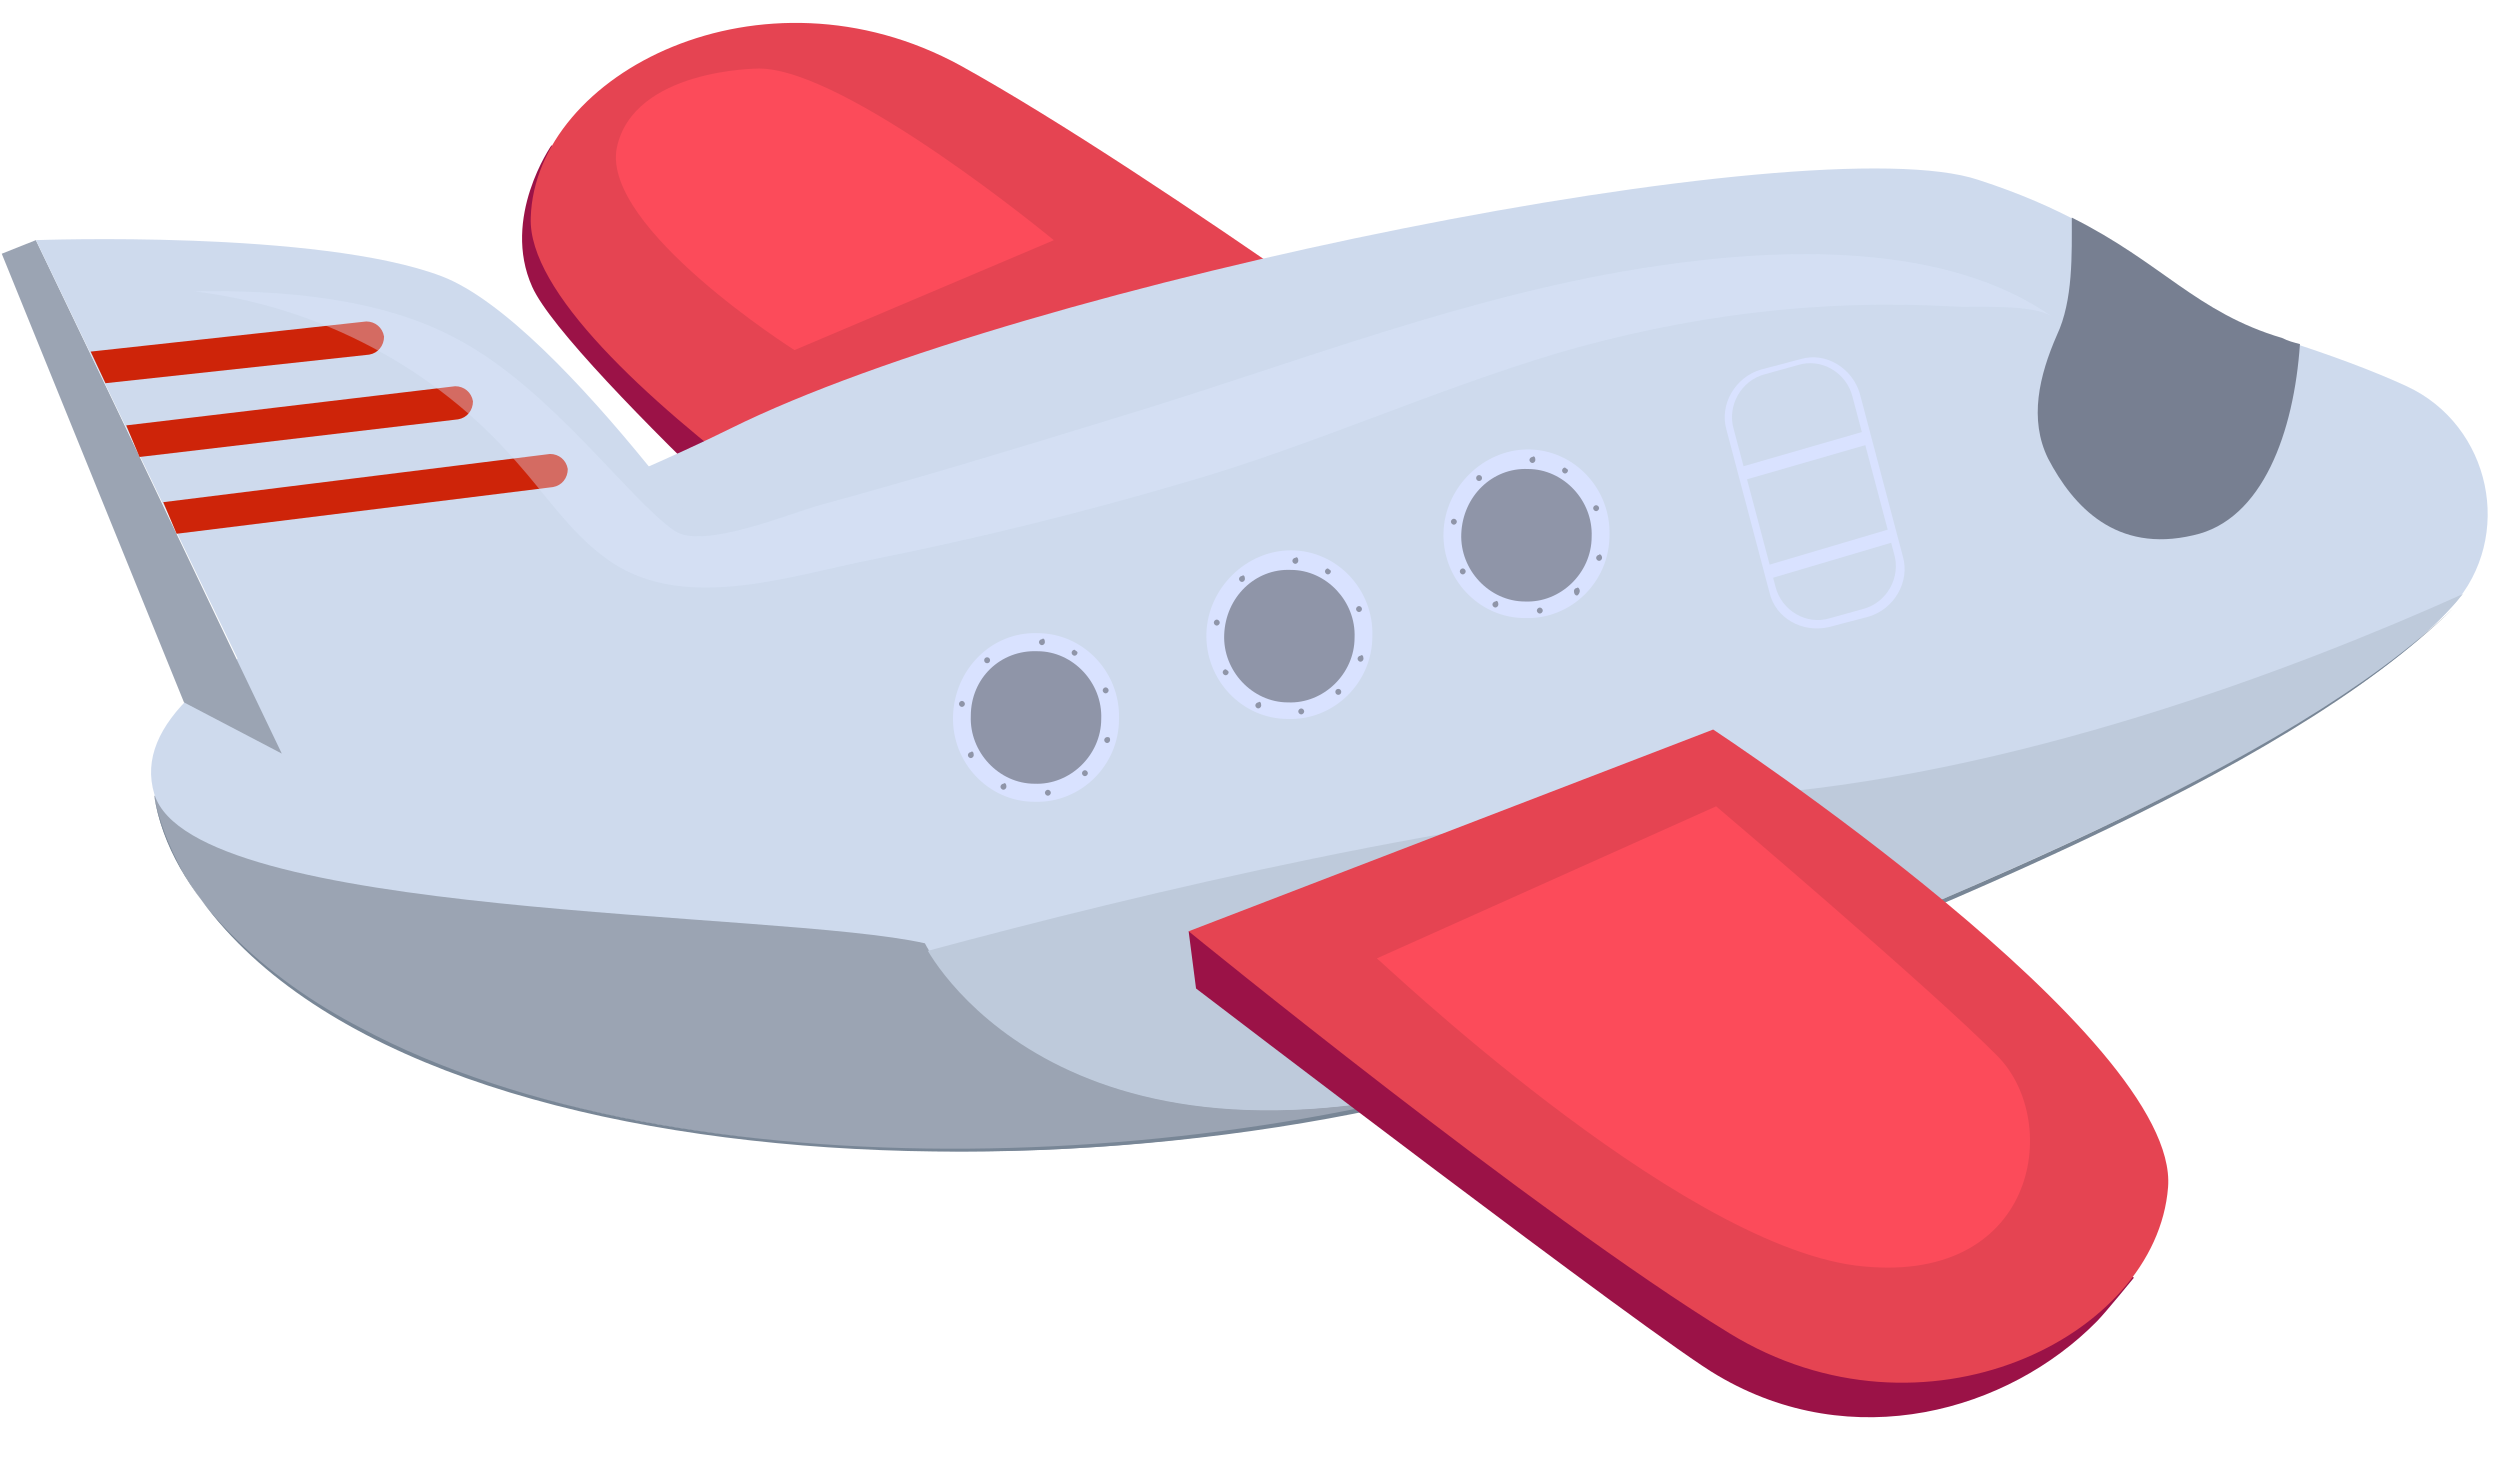 <svg width="53" height="31" viewBox="0 0 53 31" fill="none" xmlns="http://www.w3.org/2000/svg">
<path d="M11.691 3.081C11.691 3.081 10.623 4.613 11.283 6.081C12.037 7.773 19.388 14.349 19.388 14.349L20.99 12.433L11.691 3.081Z" fill="#9B1247"/>
<path d="M21.273 13.774L32.173 9.305C32.173 9.305 24.571 3.719 20.361 1.389C16.152 -0.91 11.346 1.548 11.252 4.613C11.126 7.741 21.273 13.774 21.273 13.774Z" fill="#E54452"/>
<path d="M34.968 20.509L34.434 21.85C34.434 21.85 25.984 25.648 14.832 23.988C3.712 22.328 3.272 16.87 3.272 16.87L16.403 16.966L34.968 20.509Z" fill="#9BA4B3"/>
<path d="M15.493 9.081C21.744 5.985 38.424 2.633 41.943 3.814C45.492 4.964 46.026 6.496 48.382 7.198C49.388 7.517 50.33 7.868 51.021 8.188C52.812 9.018 53.314 11.38 51.995 12.848C49.388 15.721 42.414 18.626 34.435 21.85C22.812 26.51 19.608 19.998 19.608 19.998C16.498 19.296 4.09 19.488 3.273 16.838C2.362 13.838 10.466 11.571 15.493 9.081Z" fill="#CEDAED"/>
<path d="M36.853 16.87C31.23 17.253 24.163 18.945 19.67 20.158C20.236 21.116 23.88 26.095 34.435 21.85C42.414 18.626 49.387 15.721 51.995 12.848C52.089 12.752 52.152 12.657 52.215 12.593C48.665 14.189 42.633 16.487 36.853 16.87Z" fill="#BECADB"/>
<path d="M3.272 16.87C3.587 19.009 5.723 20.796 7.639 21.786C14.424 25.425 26.455 24.914 33.995 22.009C41.188 19.104 48.508 16.264 52.026 12.88C48.288 16.551 40.403 19.488 34.026 22.105C24.791 25.712 7.953 25.52 3.869 18.466C3.587 17.955 3.367 17.413 3.272 16.87Z" fill="#788696"/>
<path d="M38.77 13.295L39.618 13.072C40.152 12.912 40.497 12.338 40.34 11.795L39.429 8.348C39.272 7.805 38.707 7.454 38.173 7.613L37.325 7.837C36.791 7.996 36.445 8.571 36.602 9.114L37.513 12.561C37.639 13.104 38.204 13.423 38.77 13.295Z" fill="#D9E2FF"/>
<path d="M38.801 13.104L39.492 12.912C39.995 12.784 40.309 12.242 40.152 11.731L39.273 8.411C39.147 7.901 38.613 7.581 38.11 7.741L37.419 7.933C36.916 8.06 36.602 8.603 36.759 9.114L37.639 12.433C37.765 12.944 38.299 13.263 38.801 13.104Z" fill="#CEDAED"/>
<path d="M5.974 15.976L3.901 14.891L0.037 5.379L0.76 5.091L5.974 15.976Z" fill="#9BA4B3"/>
<path d="M16.152 13.104C16.152 13.104 11.943 6.847 9.367 5.858C6.76 4.868 0.76 5.091 0.76 5.091L6.006 15.976C5.974 15.976 13.639 15.242 16.152 13.104Z" fill="#CEDAED"/>
<path d="M2.236 8.124L7.828 7.518C8.016 7.486 8.142 7.326 8.142 7.135C8.11 6.943 7.953 6.815 7.765 6.815L1.922 7.454L2.236 8.124Z" fill="#CE2409"/>
<path d="M2.958 9.688L9.712 8.89C9.901 8.858 10.027 8.699 10.027 8.507C9.995 8.316 9.838 8.188 9.65 8.188L2.676 9.018L2.958 9.688Z" fill="#CE2409"/>
<path d="M3.744 11.316L11.723 10.326C11.911 10.294 12.037 10.135 12.037 9.943C12.005 9.752 11.848 9.624 11.66 9.624L3.461 10.646L3.744 11.316Z" fill="#CE2409"/>
<path opacity="0.36" d="M4.121 6.177C5.943 6.145 8.079 6.304 9.712 7.198C11.691 8.252 13.325 10.582 14.299 11.252C14.895 11.667 16.78 10.869 17.377 10.71C19.482 10.135 21.586 9.497 23.66 8.858C27.461 7.709 31.199 6.209 35.157 5.634C37.764 5.251 41.251 5.123 43.513 6.719C43.105 6.432 41.879 6.528 41.377 6.496C38.55 6.336 35.754 6.688 33.021 7.486C30.351 8.284 27.775 9.465 25.105 10.231C22.937 10.869 20.738 11.412 18.508 11.859C16.717 12.21 14.393 13.04 12.791 11.795C12.068 11.252 11.566 10.486 10.969 9.816C9.241 7.805 6.759 6.496 4.121 6.177Z" fill="#DEEBFF"/>
<path d="M46.497 11.348C47.974 11.029 48.633 9.146 48.759 7.294C48.633 7.262 48.508 7.23 48.382 7.166C46.56 6.624 45.838 5.57 43.922 4.613C43.922 5.379 43.953 6.368 43.607 7.103C43.23 7.964 43.011 8.89 43.419 9.72C43.953 10.742 44.864 11.731 46.497 11.348Z" fill="#777F91"/>
<path d="M28.969 20.382L25.199 19.743L25.356 20.956C25.356 20.956 35.126 28.426 36.414 29.16C39.272 30.852 42.571 29.926 44.456 28.011C44.644 27.819 45.241 27.085 45.241 27.085L28.969 20.382Z" fill="#9B1247"/>
<path d="M36.319 15.466L25.199 19.743C25.199 19.743 32.55 25.744 36.665 28.266C40.78 30.788 45.712 28.362 45.963 25.17C46.215 21.978 36.319 15.466 36.319 15.466Z" fill="#E54452"/>
<path d="M20.204 15.178C20.173 16.168 20.958 16.998 21.932 16.998C22.906 17.03 23.723 16.232 23.723 15.242C23.754 14.253 22.969 13.423 21.995 13.423C21.021 13.391 20.236 14.189 20.204 15.178Z" fill="#D9E2FF"/>
<path d="M20.581 15.178C20.55 15.945 21.178 16.615 21.932 16.615C22.686 16.647 23.346 16.008 23.346 15.242C23.377 14.476 22.749 13.806 21.995 13.806C21.209 13.774 20.581 14.38 20.581 15.178Z" fill="#8F95A8"/>
<path d="M22.152 13.614C22.152 13.646 22.121 13.678 22.089 13.678C22.058 13.678 22.026 13.646 22.026 13.614C22.026 13.582 22.058 13.551 22.089 13.551C22.121 13.519 22.152 13.551 22.152 13.614Z" fill="#8F95A8"/>
<path d="M20.927 14.061C20.962 14.061 20.99 14.033 20.99 13.997C20.99 13.962 20.962 13.934 20.927 13.934C20.892 13.934 20.864 13.962 20.864 13.997C20.864 14.033 20.892 14.061 20.927 14.061Z" fill="#8F95A8"/>
<path d="M20.456 14.923C20.456 14.955 20.424 14.987 20.393 14.987C20.361 14.987 20.33 14.955 20.33 14.923C20.33 14.891 20.361 14.859 20.393 14.859C20.424 14.859 20.456 14.891 20.456 14.923Z" fill="#8F95A8"/>
<path d="M20.644 16.009C20.644 16.04 20.613 16.072 20.581 16.072C20.55 16.072 20.519 16.04 20.519 16.009C20.519 15.977 20.55 15.945 20.581 15.945C20.613 15.913 20.644 15.945 20.644 16.009Z" fill="#8F95A8"/>
<path d="M21.336 16.679C21.336 16.711 21.304 16.743 21.273 16.743C21.241 16.743 21.21 16.711 21.21 16.679C21.21 16.647 21.241 16.615 21.273 16.615C21.304 16.583 21.336 16.615 21.336 16.679Z" fill="#8F95A8"/>
<path d="M22.278 16.806C22.278 16.838 22.247 16.87 22.215 16.87C22.184 16.87 22.152 16.838 22.152 16.806C22.152 16.775 22.184 16.743 22.215 16.743C22.247 16.743 22.278 16.775 22.278 16.806Z" fill="#8F95A8"/>
<path d="M23.063 16.392C23.063 16.423 23.032 16.455 23 16.455C22.969 16.455 22.938 16.423 22.938 16.392C22.938 16.36 22.969 16.328 23 16.328C23.032 16.328 23.063 16.36 23.063 16.392Z" fill="#8F95A8"/>
<path d="M23.534 15.689C23.534 15.721 23.503 15.753 23.471 15.753C23.44 15.753 23.409 15.721 23.409 15.689C23.409 15.657 23.44 15.626 23.471 15.626C23.503 15.626 23.534 15.626 23.534 15.689Z" fill="#8F95A8"/>
<path d="M23.503 14.636C23.503 14.668 23.472 14.7 23.44 14.7C23.409 14.7 23.377 14.668 23.377 14.636C23.377 14.604 23.409 14.572 23.44 14.572C23.472 14.572 23.503 14.604 23.503 14.636Z" fill="#8F95A8"/>
<path d="M22.843 13.838C22.843 13.87 22.812 13.902 22.781 13.902C22.749 13.902 22.718 13.87 22.718 13.838C22.718 13.806 22.749 13.774 22.781 13.774C22.812 13.806 22.843 13.806 22.843 13.838Z" fill="#8F95A8"/>
<path d="M25.576 13.423C25.545 14.412 26.33 15.242 27.304 15.242C28.278 15.274 29.094 14.476 29.094 13.486C29.126 12.497 28.34 11.667 27.367 11.667C26.424 11.667 25.608 12.465 25.576 13.423Z" fill="#D9E2FF"/>
<path d="M25.953 13.454C25.921 14.22 26.55 14.891 27.304 14.891C28.058 14.923 28.717 14.284 28.717 13.518C28.749 12.752 28.12 12.082 27.366 12.082C26.613 12.05 25.984 12.656 25.953 13.454Z" fill="#8F95A8"/>
<path d="M27.524 11.89C27.524 11.922 27.492 11.954 27.461 11.954C27.429 11.954 27.398 11.922 27.398 11.89C27.398 11.858 27.429 11.826 27.461 11.826C27.492 11.795 27.524 11.826 27.524 11.89Z" fill="#8F95A8"/>
<path d="M26.393 12.274C26.393 12.306 26.361 12.338 26.33 12.338C26.299 12.338 26.267 12.306 26.267 12.274C26.267 12.242 26.299 12.21 26.33 12.21C26.361 12.178 26.393 12.21 26.393 12.274Z" fill="#8F95A8"/>
<path d="M25.859 13.199C25.859 13.231 25.827 13.263 25.796 13.263C25.764 13.263 25.733 13.231 25.733 13.199C25.733 13.167 25.764 13.135 25.796 13.135C25.827 13.135 25.859 13.167 25.859 13.199Z" fill="#8F95A8"/>
<path d="M26.047 14.252C26.047 14.284 26.016 14.316 25.984 14.316C25.953 14.316 25.921 14.284 25.921 14.252C25.921 14.22 25.953 14.188 25.984 14.188C25.984 14.188 26.047 14.22 26.047 14.252Z" fill="#8F95A8"/>
<path d="M26.738 14.955C26.738 14.987 26.707 15.019 26.676 15.019C26.644 15.019 26.613 14.987 26.613 14.955C26.613 14.923 26.644 14.891 26.676 14.891C26.707 14.859 26.738 14.891 26.738 14.955Z" fill="#8F95A8"/>
<path d="M27.649 15.082C27.649 15.114 27.618 15.146 27.586 15.146C27.555 15.146 27.523 15.114 27.523 15.082C27.523 15.05 27.555 15.019 27.586 15.019C27.618 15.019 27.649 15.05 27.649 15.082Z" fill="#8F95A8"/>
<path d="M28.372 14.731C28.407 14.731 28.435 14.703 28.435 14.667C28.435 14.632 28.407 14.604 28.372 14.604C28.337 14.604 28.309 14.632 28.309 14.667C28.309 14.703 28.337 14.731 28.372 14.731Z" fill="#8F95A8"/>
<path d="M28.906 13.965C28.906 13.997 28.875 14.029 28.843 14.029C28.812 14.029 28.78 13.997 28.78 13.965C28.78 13.933 28.812 13.901 28.843 13.901C28.875 13.869 28.906 13.901 28.906 13.965Z" fill="#8F95A8"/>
<path d="M28.874 12.912C28.874 12.944 28.843 12.976 28.811 12.976C28.78 12.976 28.748 12.944 28.748 12.912C28.748 12.88 28.78 12.848 28.811 12.848C28.843 12.848 28.874 12.88 28.874 12.912Z" fill="#8F95A8"/>
<path d="M28.215 12.114C28.215 12.146 28.183 12.178 28.152 12.178C28.12 12.178 28.089 12.146 28.089 12.114C28.089 12.082 28.12 12.05 28.152 12.05C28.183 12.082 28.215 12.082 28.215 12.114Z" fill="#8F95A8"/>
<path d="M30.602 11.284C30.571 12.274 31.356 13.103 32.33 13.103C33.304 13.135 34.121 12.337 34.121 11.348C34.152 10.358 33.367 9.528 32.393 9.528C31.451 9.528 30.634 10.326 30.602 11.284Z" fill="#D9E2FF"/>
<path d="M30.979 11.316C30.948 12.082 31.576 12.752 32.33 12.752C33.084 12.784 33.743 12.146 33.743 11.38C33.775 10.613 33.147 9.943 32.393 9.943C31.639 9.911 31.011 10.518 30.979 11.316Z" fill="#8F95A8"/>
<path d="M32.55 9.752C32.55 9.784 32.519 9.816 32.487 9.816C32.456 9.816 32.424 9.784 32.424 9.752C32.424 9.72 32.456 9.688 32.487 9.688C32.519 9.656 32.55 9.688 32.55 9.752Z" fill="#8F95A8"/>
<path d="M31.356 10.198C31.391 10.198 31.419 10.17 31.419 10.135C31.419 10.099 31.391 10.071 31.356 10.071C31.322 10.071 31.294 10.099 31.294 10.135C31.294 10.17 31.322 10.198 31.356 10.198Z" fill="#8F95A8"/>
<path d="M30.885 11.06C30.885 11.092 30.854 11.124 30.822 11.124C30.791 11.124 30.759 11.092 30.759 11.06C30.759 11.028 30.791 10.997 30.822 10.997C30.854 10.997 30.885 11.028 30.885 11.06Z" fill="#8F95A8"/>
<path d="M31.073 12.114C31.073 12.146 31.042 12.178 31.011 12.178C30.979 12.178 30.948 12.146 30.948 12.114C30.948 12.082 30.979 12.05 31.011 12.05C31.042 12.05 31.073 12.082 31.073 12.114Z" fill="#8F95A8"/>
<path d="M31.765 12.816C31.765 12.848 31.733 12.88 31.702 12.88C31.671 12.88 31.639 12.848 31.639 12.816C31.639 12.784 31.671 12.752 31.702 12.752C31.733 12.72 31.765 12.752 31.765 12.816Z" fill="#8F95A8"/>
<path d="M32.707 12.944C32.707 12.976 32.676 13.008 32.644 13.008C32.613 13.008 32.581 12.976 32.581 12.944C32.581 12.912 32.613 12.88 32.644 12.88C32.676 12.88 32.707 12.912 32.707 12.944Z" fill="#8F95A8"/>
<path d="M33.492 12.529C33.492 12.561 33.461 12.625 33.429 12.625C33.398 12.625 33.367 12.593 33.367 12.529C33.367 12.497 33.398 12.465 33.429 12.465C33.461 12.433 33.492 12.497 33.492 12.529Z" fill="#8F95A8"/>
<path d="M33.964 11.827C33.964 11.859 33.932 11.891 33.901 11.891C33.869 11.891 33.838 11.859 33.838 11.827C33.838 11.795 33.869 11.763 33.901 11.763C33.901 11.731 33.964 11.763 33.964 11.827Z" fill="#8F95A8"/>
<path d="M33.901 10.773C33.901 10.805 33.869 10.837 33.838 10.837C33.806 10.837 33.775 10.805 33.775 10.773C33.775 10.741 33.806 10.71 33.838 10.71C33.869 10.71 33.901 10.741 33.901 10.773Z" fill="#8F95A8"/>
<path d="M33.241 9.975C33.241 10.007 33.21 10.039 33.178 10.039C33.147 10.039 33.116 10.007 33.116 9.975C33.116 9.943 33.147 9.911 33.178 9.911C33.21 9.943 33.241 9.943 33.241 9.975Z" fill="#8F95A8"/>
<path d="M39.529 9.143L36.87 9.911L36.947 10.187L39.606 9.419L39.529 9.143Z" fill="#D9E2FF"/>
<path d="M40.062 11.216L37.408 12.002L37.487 12.278L40.141 11.492L40.062 11.216Z" fill="#D9E2FF"/>
<path d="M39.335 26.829C43.167 27.308 43.733 23.797 42.351 22.393C40.968 20.988 36.382 17.094 36.382 17.094L29.189 20.318C29.189 20.286 35.471 26.319 39.335 26.829Z" fill="#FC4B5A"/>
<path d="M16.09 1.453C16.09 1.453 13.419 1.453 13.074 3.144C12.76 4.836 16.843 7.422 16.843 7.422L22.341 5.092C22.341 5.092 17.943 1.453 16.09 1.453Z" fill="#FC4B5A"/>
</svg>
